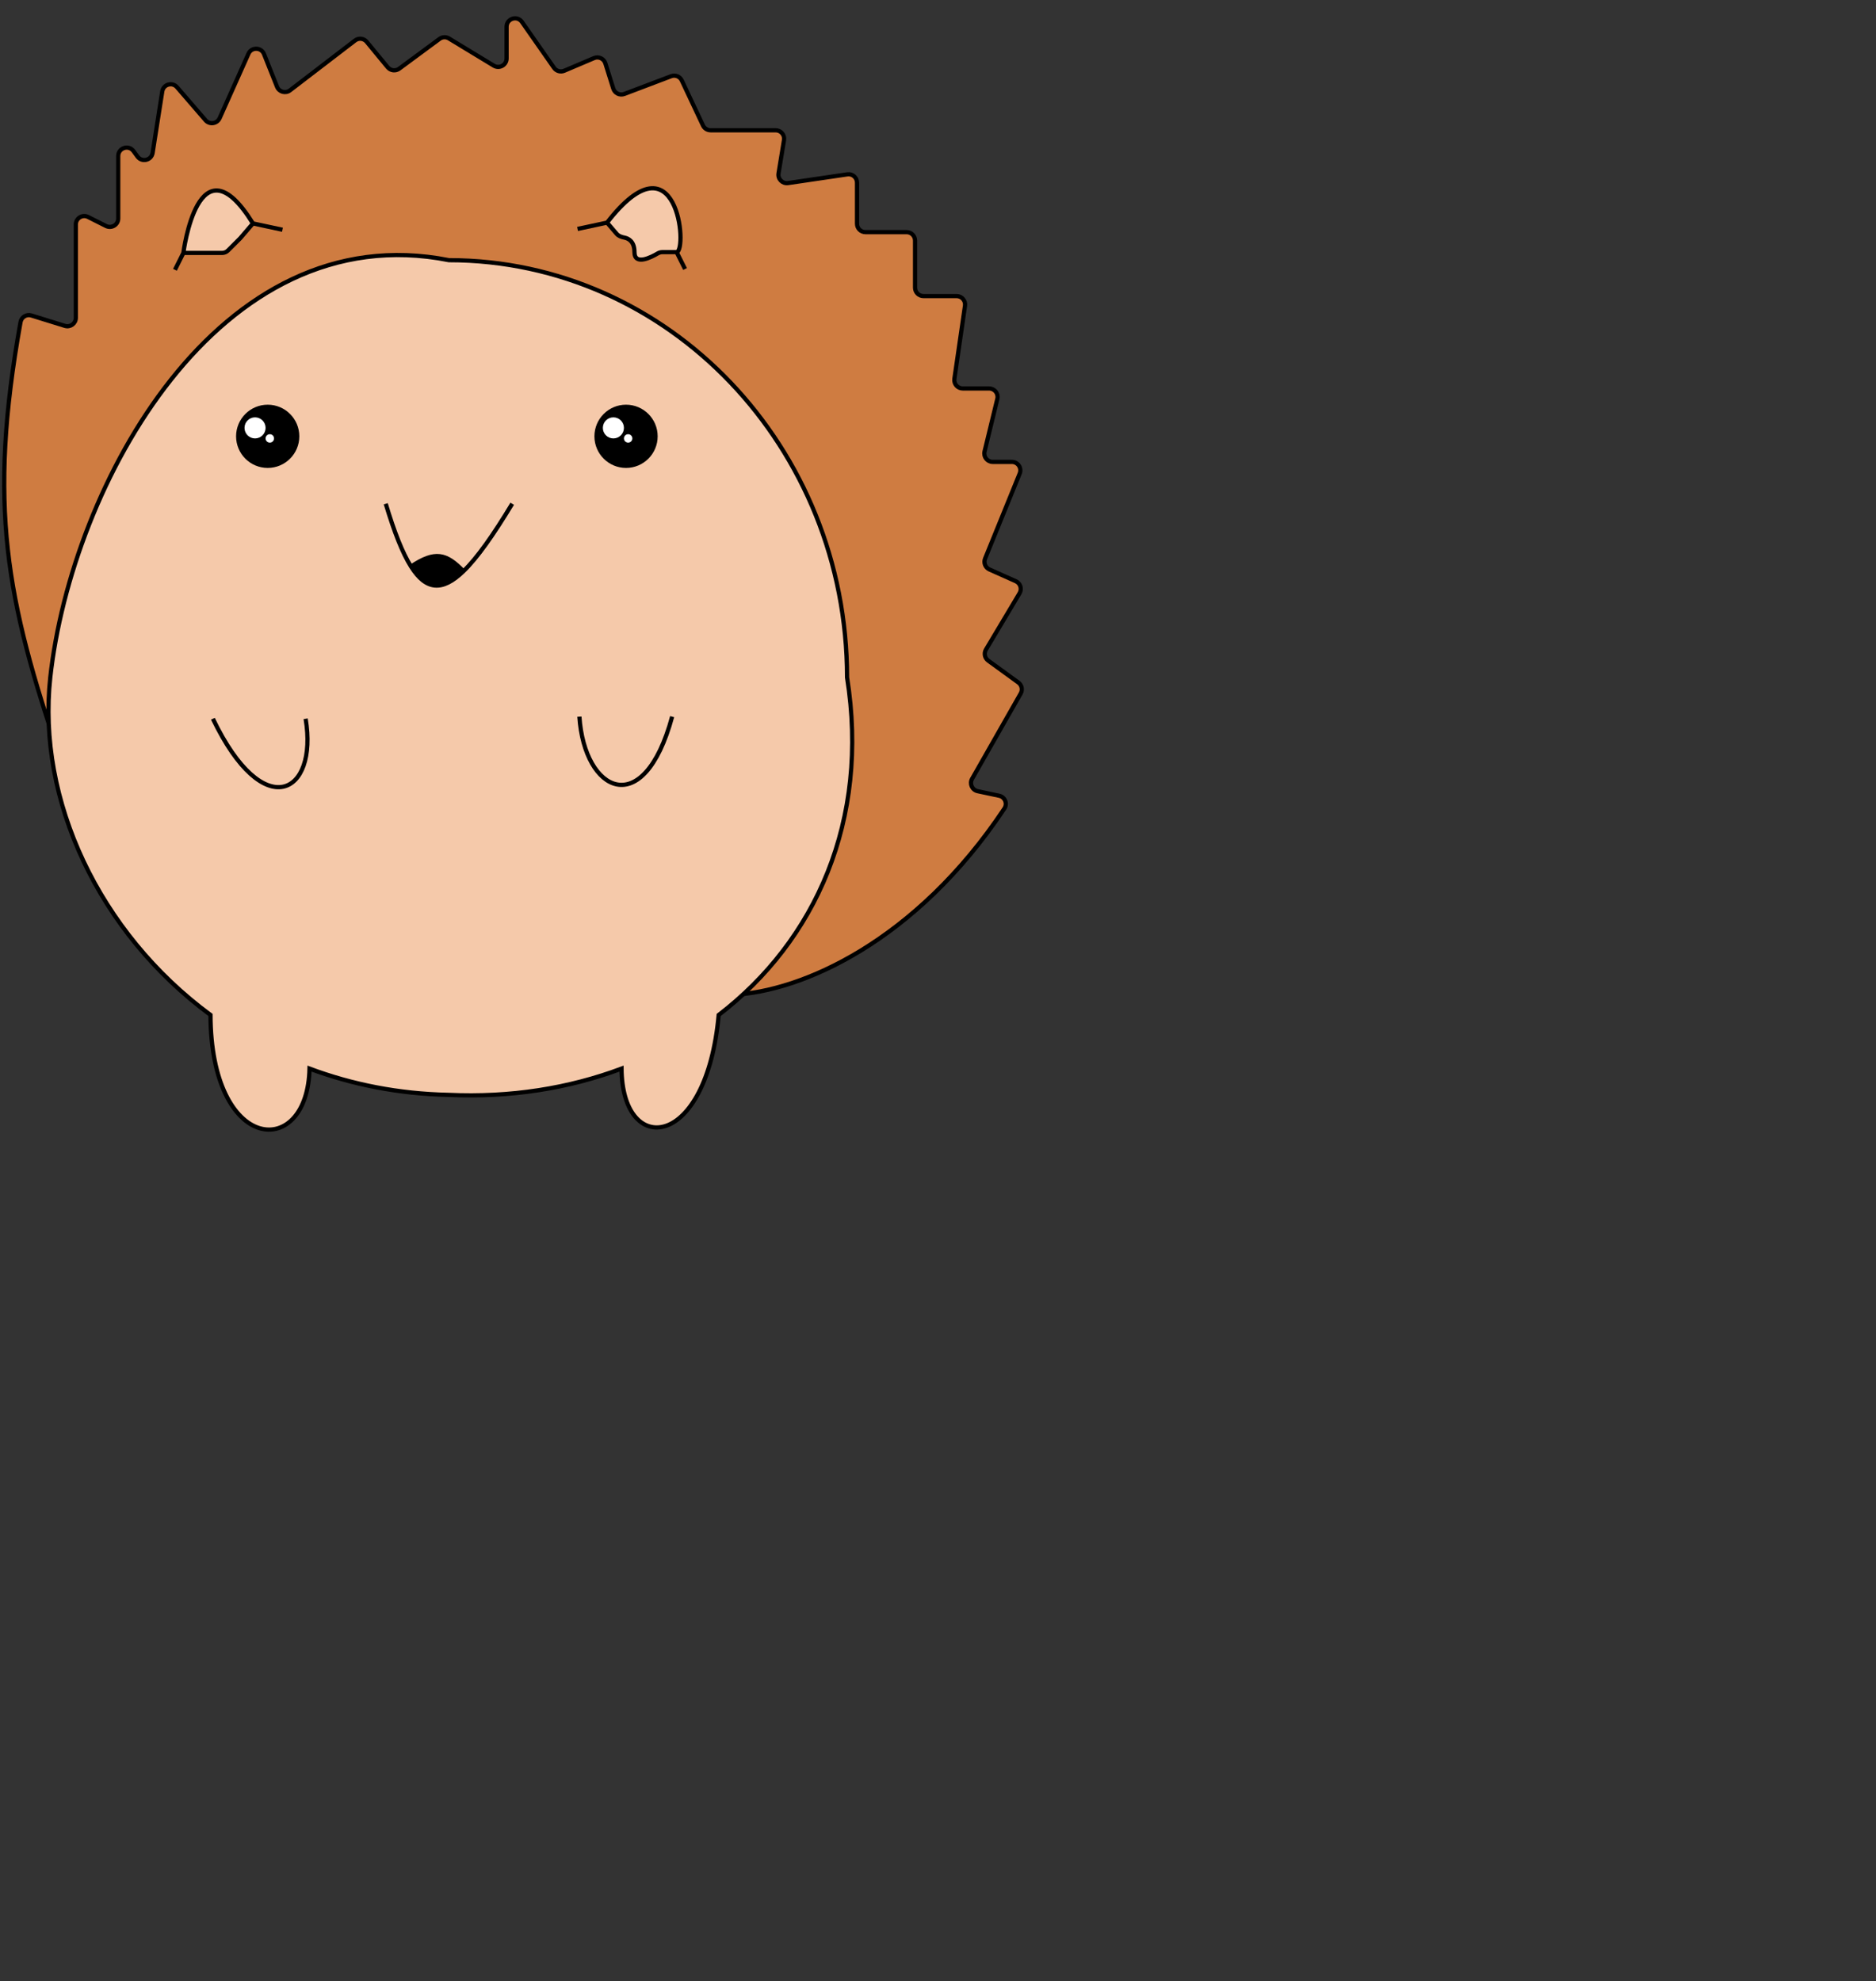 <svg width="100%" height="100%" viewBox="0 0 445 470" fill="none" xmlns="http://www.w3.org/2000/svg">
<rect x="0" y="0" width="445" height="470" fill="#333333" stroke="none"/>
<g id="Component 5">
<path id="Vector 1" d="M4.871 76.4C-2.939 119.975 1.505 142.223 14.279 179.81C39.952 256.141 83.468 255.495 173.261 236.038C173.376 236.013 173.493 235.998 173.611 235.993C190.17 235.308 217.33 223.256 238.252 191.781C239.024 190.62 238.372 189.054 237.008 188.764L231.912 187.683C230.587 187.401 229.919 185.913 230.589 184.736L242.113 164.508C242.618 163.623 242.376 162.499 241.551 161.9L234.419 156.721C233.582 156.113 233.347 154.967 233.877 154.078L241.847 140.723C242.46 139.695 242.039 138.361 240.945 137.872L234.706 135.084C233.721 134.644 233.263 133.503 233.669 132.504L241.88 112.325C242.415 111.01 241.447 109.571 240.027 109.571H235.485C234.189 109.571 233.236 108.358 233.542 107.099L236.575 94.625C236.881 93.366 235.927 92.152 234.632 92.152H228.369C227.15 92.152 226.214 91.072 226.389 89.865L228.903 72.525C229.078 71.319 228.142 70.238 226.924 70.238H219.057C217.953 70.238 217.057 69.343 217.057 68.238V57.067C217.057 55.962 216.162 55.067 215.057 55.067H205.291C204.187 55.067 203.291 54.171 203.291 53.067V43.336C203.291 42.115 202.207 41.179 201 41.357L186.939 43.429C185.6 43.627 184.455 42.464 184.674 41.127L185.968 33.228C186.168 32.011 185.228 30.905 183.995 30.905H168.558C167.783 30.905 167.078 30.458 166.748 29.757L161.724 19.093C161.279 18.148 160.182 17.705 159.206 18.075L148.093 22.287C147.018 22.695 145.821 22.113 145.476 21.016L143.595 15.027C143.241 13.9 141.993 13.324 140.905 13.785L133.837 16.786C132.968 17.155 131.958 16.865 131.417 16.091L123.807 5.206C122.687 3.603 120.168 4.396 120.168 6.352V13.867C120.168 15.426 118.464 16.386 117.131 15.577L106.49 9.124C105.797 8.703 104.918 8.743 104.265 9.225L94.692 16.293C93.836 16.924 92.637 16.776 91.96 15.956L86.982 9.918C86.297 9.087 85.077 8.948 84.222 9.603L68.79 21.431C67.738 22.238 66.207 21.816 65.716 20.584L62.621 12.822C61.967 11.18 59.66 11.132 58.938 12.745L52.095 28.035C51.497 29.372 49.713 29.634 48.756 28.526L41.983 20.684C40.87 19.395 38.758 19.999 38.493 21.681L36.203 36.268C35.927 38.026 33.665 38.575 32.614 37.14L31.657 35.835C30.515 34.276 28.044 35.084 28.044 37.017V51.823C28.044 53.311 26.476 54.278 25.146 53.61L20.883 51.467C19.553 50.798 17.985 51.765 17.985 53.254V75.392C17.985 76.739 16.68 77.701 15.393 77.303L7.426 74.836C6.282 74.482 5.083 75.222 4.871 76.4Z" fill="#CF7C41" stroke="black"/>
<path id="Body" d="M165.773 259.093C168.01 254.749 169.758 248.67 170.478 240.767C193.422 223.156 206.323 194.633 200.928 160.676C200.908 106.058 158.655 61.744 106.478 61.716C79.143 56.278 56.738 69.665 40.58 90.032C24.417 110.405 14.44 137.828 11.931 160.661C8.739 189.708 23.449 221.254 49.929 240.757C49.957 248.865 51.365 255.087 53.493 259.523C55.64 263.999 58.542 266.697 61.532 267.611C64.549 268.534 67.563 267.609 69.79 265.037C71.907 262.594 73.302 258.688 73.42 253.485C83.492 257.252 94.551 259.475 106.411 259.716C121.075 260.393 134.985 258.164 147.428 253.49C147.474 258.53 148.635 262.304 150.481 264.656C152.438 267.151 155.158 268.022 157.974 267.07C160.744 266.135 163.521 263.467 165.773 259.093Z" fill="#F5C9AA" stroke="black"/>
<path id="Right_paw" d="M159.437 170C152.687 194.93 138.603 187.944 137.437 170" stroke="black"/>
<path id="Left_paw" d="M50.5 170.5C62.5 195.5 75.5 188.5 72.5 170.5" stroke="black"/>
<path id="Left_eye" d="M71 103.5C71 107.642 67.642 111 63.5 111C59.358 111 56 107.642 56 103.5C56 99.358 59.358 96 63.5 96C67.642 96 71 99.358 71 103.5Z" fill="black"/>
<circle id="Right_eye" cx="148.5" cy="103.5" r="7.5" fill="black"/>
<g id="Nose">
<path d="M97.5 134.399C101.067 140.053 104.905 140.36 109.928 135.504C105.848 131.3 103.226 130.574 97.5 134.399Z" fill="black"/>
<path d="M91.5 119.5C93.525 126.224 95.468 131.179 97.5 134.399M121.5 119.5C116.972 126.99 113.199 132.342 109.928 135.504M97.5 134.399C101.067 140.053 104.905 140.36 109.928 135.504M97.5 134.399C103.226 130.574 105.848 131.3 109.928 135.504" stroke="black"/>
</g>
<g id="Left_ear">
<path d="M60 53C47 32 43.5 60 43.5 60H47.5H52.672C53.202 60 53.711 59.789 54.086 59.414L57 56.5L60 53Z" fill="#F5C9AA"/>
<path d="M43.5 60C43.5 60 47 32 60 53M43.5 60H47.5H52.672C53.202 60 53.711 59.789 54.086 59.414L57 56.5L60 53M43.5 60L41.5 64M60 53L67 54.5" stroke="black"/>
</g>
<g id="Right_ear">
<path d="M144 52.81C160.726 31.192 163.155 59.37 160.5 59.81H157.106C156.711 59.81 156.327 59.927 155.988 60.128C154.536 60.99 150.5 63.091 150.5 59.81C150.5 57.298 149.119 56.561 148.092 56.36C147.421 56.228 146.731 55.996 146.286 55.476L144 52.81Z" fill="#F5C9AA"/>
<path d="M160.5 59.81C163.155 59.37 160.726 31.192 144 52.81M160.5 59.81H157.106C156.711 59.81 156.327 59.927 155.988 60.128C154.536 60.99 150.5 63.091 150.5 59.81C150.5 57.298 149.119 56.561 148.092 56.36C147.421 56.228 146.731 55.996 146.286 55.476L144 52.81M160.5 59.81L162.5 63.81M144 52.81L137 54.31" stroke="black"/>
</g>
<circle id="Ellipse 1" cx="60.5" cy="101.5" r="2.5" fill="white"/>
<path id="Ellipse 2" d="M65 104C65 104.552 64.552 105 64 105C63.448 105 63 104.552 63 104C63 103.448 63.448 103 64 103C64.552 103 65 103.448 65 104Z" fill="white"/>
<circle id="Ellipse 3" cx="145.5" cy="101.5" r="2.5" fill="white"/>
<path id="Ellipse 4" d="M150 104C150 104.552 149.552 105 149 105C148.448 105 148 104.552 148 104C148 103.448 148.448 103 149 103C149.552 103 150 103.448 150 104Z" fill="white"/>
</g>
</svg>
